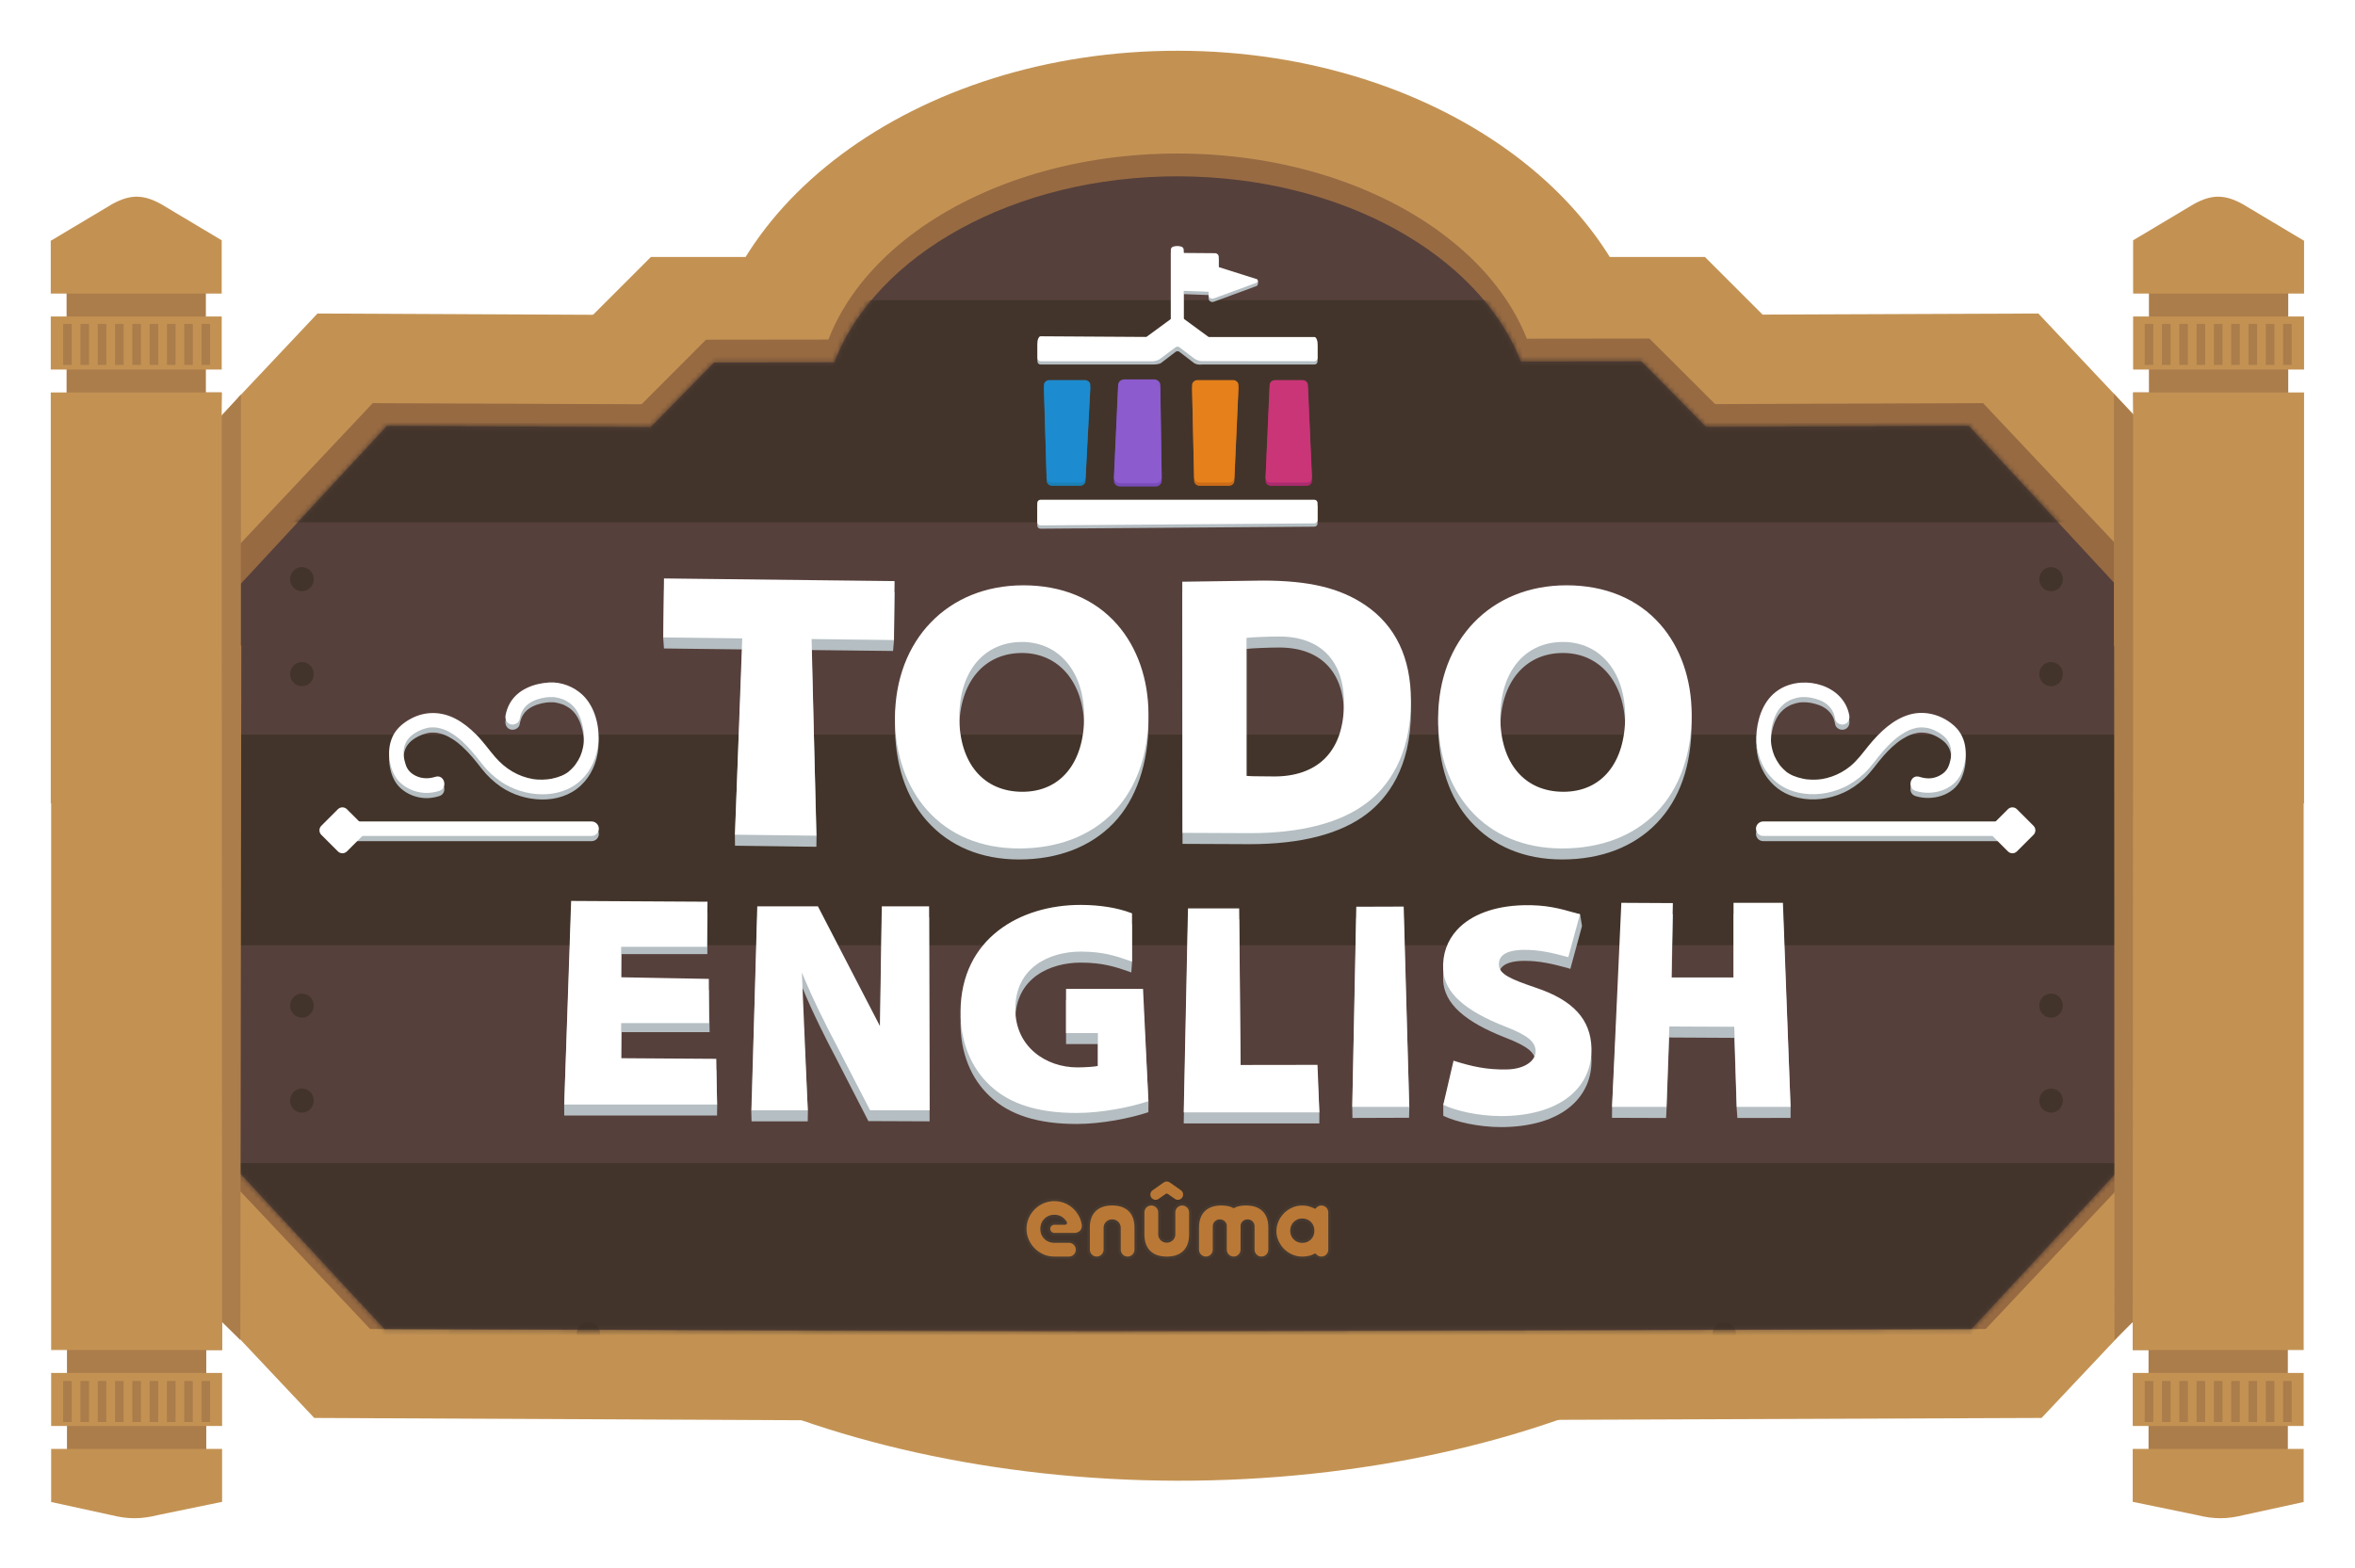 <svg height="309" viewBox="0 0 464 309" width="464" xmlns="http://www.w3.org/2000/svg" xmlns:xlink="http://www.w3.org/1999/xlink"><filter id="a" height="120.3%" width="113.3%" x="-6.6%" y="-10.2%"><feOffset dy="5" in="SourceAlpha" result="shadowOffsetOuter1"/><feGaussianBlur in="shadowOffsetOuter1" result="shadowBlurOuter1" stdDeviation="5"/><feColorMatrix in="shadowBlurOuter1" result="shadowMatrixOuter1" values="0 0 0 0 0 0 0 0 0 0 0 0 0 0 0 0 0 0 0.2 0"/><feMerge><feMergeNode in="shadowMatrixOuter1"/><feMergeNode in="SourceGraphic"/></feMerge></filter><mask id="b" fill="#fff"><path d="m186.673.038c32.208.062 59.309 15.51 67.472 36.497l23.745-.03 12.733 12.923 51.793-.195 30.223 32.639.195 113.038-29.897 32.286-3.538.012c-107.067.367-202.089.428-309.173-.012l-29.899-32.286.196-113.038 30.224-32.639 51.96.236 12.486-12.736 23.709-.029c8.038-21.175 35.344-36.728 67.77-36.666z" fill="#fff" fill-rule="evenodd"/></mask><g fill="none" fill-rule="evenodd" filter="url(#a)" transform="translate(10 5)"><g fill="#c39253"><path d="m341.97 212.153c-.074 38.612-63.371 69.804-135.482 69.67-72.112-.137-135.291-31.548-135.219-70.16.073-38.612 63.371-59.804 135.482-59.67 72.112.137 135.29 21.547 135.218 60.16" transform="translate(15.462)"/><path d="m413.238 230.76-.239-139.861-36.851-39.113-187.637.724-151.421-.724-36.851 39.113-.239 139.861 36.455 38.691 146.057.698v.05l5.959-.022 4.84.022v-.04l183.473-.708z" transform="translate(15.462)"/><path d="m300.335 70.09c-.073 38.612-42.09 69.835-93.847 69.738-51.758-.098-93.657-31.478-93.585-70.09.073-38.612 42.09-69.835 93.847-69.738 51.759.098 93.658 31.477 93.585 70.09" transform="translate(15.462)"/><path d="m84.1 59.324v31.95c0 10.314 8.361 18.675 18.675 18.675h207.688c10.314 0 18.675-8.361 18.675-18.675v-31.95l-18.675-18.674h-207.688z" transform="translate(15.462)"/></g><path d="m396.209 219.625-.199-117.538-30.751-32.638-173.751.603-143.528-.603-30.752 32.638-.199 117.538 30.42 32.287 139.053.582v.042l4.973-.019 4.039.019v-.034l170.275-.59z" fill="#976a42" transform="translate(15.462)"/><path d="m95.946 74.683.037 30.303c.012 9.783 7.952 17.703 17.734 17.69l185.884-.227c9.783-.012 17.703-7.952 17.69-17.734l-.036-30.303-17.734-17.69-185.884.227-17.69 17.734z" fill="#976a42" transform="translate(15.462)"/><path d="m277.924 70.048c-.051 27.427-32.017 49.6-71.398 49.526s-71.264-22.368-71.213-49.794c.052-27.427 32.019-49.6 71.4-49.526 39.38.074 71.263 22.367 71.211 49.794" fill="#976a42" transform="translate(15.462)"/><path d="m392.677 106.587-30.224-32.637-51.792.195-12.733-12.922-23.745.029c-8.163-20.987-35.264-36.436-67.472-36.497-32.427-.062-59.733 15.491-67.771 36.666l-23.709.03-12.486 12.734-51.96-.235-30.224 32.638-.196 113.038 29.899 32.287c107.084.44 202.106.379 309.173.012l3.538-.012 29.898-32.287-.196-113.038z" fill="#56403b" transform="translate(15.462)"/><g transform="translate(35.5 24.716)"><path d="m-30.346 68.204h408.074v-43.765h-408.074zm0 83.377h408.074v-41.52h-408.074zm0 89.435h408.074v-46.486h-408.074zm391.294-77.541c0 1.316-1.042 2.382-2.327 2.382-1.286 0-2.328-1.066-2.328-2.382 0-1.315 1.042-2.381 2.328-2.381 1.285 0 2.327 1.066 2.327 2.381m0 18.713c0 1.315-1.042 2.381-2.327 2.381-1.286 0-2.328-1.066-2.328-2.381 0-1.316 1.042-2.382 2.328-2.382 1.285 0 2.327 1.066 2.327 2.382m-344.631-18.713c0 1.316-1.042 2.382-2.328 2.382s-2.328-1.066-2.328-2.382c0-1.315 1.042-2.381 2.328-2.381s2.328 1.066 2.328 2.381m0 18.713c0 1.315-1.042 2.381-2.328 2.381s-2.328-1.066-2.328-2.381c0-1.316 1.042-2.382 2.328-2.382s2.328 1.066 2.328 2.382m344.631-102.758c0 1.315-1.042 2.381-2.327 2.381-1.286 0-2.328-1.066-2.328-2.381 0-1.316 1.042-2.382 2.328-2.382 1.285 0 2.327 1.067 2.327 2.382m0 18.712c0 1.315-1.042 2.382-2.327 2.382-1.286 0-2.328-1.067-2.328-2.382 0-1.316 1.042-2.382 2.328-2.382 1.285 0 2.327 1.066 2.327 2.382m-344.631-18.712c0 1.315-1.042 2.381-2.328 2.381s-2.328-1.066-2.328-2.381c0-1.316 1.042-2.382 2.328-2.382s2.328 1.067 2.328 2.382m0 18.712c0 1.315-1.042 2.382-2.328 2.382s-2.328-1.067-2.328-2.382c0-1.316 1.042-2.382 2.328-2.382s2.328 1.066 2.328 2.382" fill="#42342a" mask="url(#b)"/><path d="m72.765 228.262c0 1.316-1.042 2.382-2.328 2.382-1.285 0-2.328-1.066-2.328-2.382 0-1.315 1.043-2.381 2.328-2.381 1.286 0 2.328 1.066 2.328 2.381m223.8 0c0 1.316-1.042 2.382-2.327 2.382-1.286 0-2.329-1.066-2.329-2.382 0-1.315 1.043-2.381 2.329-2.381 1.285 0 2.327 1.066 2.327 2.381" fill="#3f3127" mask="url(#b)"/></g><path d="m3.119 27.824h27.445v-10.448h-27.445zm0 13.411h27.445v-10.448h-27.445z" fill="#ab7d4b" transform="translate(0 28.763)"/><path d="m0 34.062h33.683v-10.448h-33.683zm21.724-32.607c-3.522-1.94-6.078-1.94-9.609 0l-12.037 7.188h-.078v10.448h33.683v-10.448h.078z" fill="#c39253" transform="translate(0 28.763)"/><path d="m3.197 248.504h27.445v-10.448h-27.445zm0-13.41h27.445v-10.448h-27.445z" fill="#ab7d4b" transform="translate(0 28.763)"/><path d="m.078 242.267h33.683v-10.448h-33.683zm0 4.522v10.448h-.078l11.812 2.577c3.408.852 5.964.852 9.371 0l12.5-2.577h.078v-10.448z" fill="#c39253" transform="translate(0 28.763)"/><path d="m29.704 33.169h1.704v-8.094h-1.704zm-3.408 0h1.704v-8.094h-1.704zm-3.408 0h1.704v-8.094h-1.704zm-3.408 0h1.704v-8.094h-1.704zm-3.408 0h1.704v-8.094h-1.704zm-3.408 0h1.704v-8.094h-1.704zm-3.408 0h1.704v-8.094h-1.704zm-3.408 0h1.704v-8.094h-1.704zm-3.408 0h1.704v-8.094h-1.704zm27.264 208.327h1.704v-8.094h-1.704zm-3.408 0h1.704v-8.094h-1.704zm-3.408 0h1.704v-8.094h-1.704zm-3.408 0h1.704v-8.094h-1.704zm-3.408 0h1.704v-8.094h-1.704zm-3.408 0h1.704v-8.094h-1.704zm-3.408 0h1.704v-8.094h-1.704zm-3.408 0h1.704v-8.094h-1.704zm-3.408 0h1.704v-8.094h-1.704zm31.322-14.2h-29.897v-107.746h-.078v-80.966h29.896l-.089 4.764 3.876-4.356v49.483h.077l-.185 136.862-3.601-3.541" fill="#ab7d4b" transform="translate(0 28.763)"/><path d="m33.761 227.296h-33.683v-107.746h-.078v-80.966h33.683v49.891z" fill="#c39253" transform="translate(0 28.763)"/><path d="m413.401 27.824h27.446v-10.448h-27.446zm0 13.411h27.446v-10.448h-27.446z" fill="#ab7d4b" transform="translate(0 28.763)"/><path d="m410.283 34.062h33.682v-10.448h-33.682zm11.959-32.607c3.522-1.94 6.078-1.94 9.609 0l12.036 7.188h.078v10.448h-33.682v-10.448h-.078z" fill="#c39253" transform="translate(0 28.763)"/><path d="m413.323 248.504h27.446v-10.448h-27.446zm0-13.41h27.446v-10.448h-27.446z" fill="#ab7d4b" transform="translate(0 28.763)"/><path d="m410.205 242.267h33.682v-10.448h-33.682zm33.682 4.522v10.448h.078l-11.811 2.577c-3.408.852-5.964.852-9.372 0l-12.5-2.577h-.077v-10.448z" fill="#c39253" transform="translate(0 28.763)"/><path d="m412.558 33.169h1.704v-8.094h-1.704zm3.408 0h1.704v-8.094h-1.704zm3.408 0h1.704v-8.094h-1.704zm3.408 0h1.704v-8.094h-1.704zm3.408 0h1.704v-8.094h-1.704zm3.408 0h1.704v-8.094h-1.704zm3.408 0h1.704v-8.094h-1.704zm3.408 0h1.704v-8.094h-1.704zm3.408 0h1.704v-8.094h-1.704zm-27.264 208.327h1.704v-8.094h-1.704zm3.408 0h1.704v-8.094h-1.704zm3.408 0h1.704v-8.094h-1.704zm3.408 0h1.704v-8.094h-1.704zm3.408 0h1.704v-8.094h-1.704zm3.408 0h1.704v-8.094h-1.704zm3.408 0h1.704v-8.094h-1.704zm3.408 0h1.704v-8.094h-1.704zm3.408 0h1.704v-8.094h-1.704zm-29.618-14.2h29.897v-107.746h.077v-80.966h-29.895l.089 4.445-3.876-4.186v49.632l.049.228.059 136.634 3.6-3.541" fill="#ab7d4b" transform="translate(0 28.763)"/><path d="m410.204 227.296h33.683v-107.746h.078v-80.966h-33.683v49.891z" fill="#c39253" transform="translate(0 28.763)"/><path d="m27.885 2.517h-.003c.143 0 .255.094.255.094l1.342.945c.229.159.506.223.777.174.272-.049.508-.2.667-.427.16-.229.222-.503.174-.776-.047-.272-.2-.51-.426-.669l-2.193-1.54c-.171-.121-.386-.187-.595-.187s-.423.066-.596.186l-2.192 1.541c-.225.158-.377.397-.424.67-.049.272.011.546.171.775.16.228.398.378.67.427.27.049.548-.015.775-.174l1.342-.945s.11-.094.256-.094h-.003zm3.043 2.094c-.89 0-1.61.722-1.61 1.612v.892h-.001v3.544c-.031.365-.185.675-.46.92-.273.241-.597.364-.983.364-.365 0-.69-.123-.962-.364-.274-.245-.43-.555-.458-.924l-.001-3.213v-1.22c0-.889-.721-1.61-1.61-1.61-.89 0-1.613.721-1.613 1.61v4.343c0 1.477.412 2.628 1.22 3.422.393.386.874.684 1.431.885l.027.01c.546.19 1.185.294 1.894.302h.163c.714-.008 1.351-.111 1.896-.301l.026-.011c.557-.201 1.038-.499 1.433-.885.808-.794 1.218-1.945 1.218-3.422v-4.342c0-.89-.721-1.612-1.61-1.612" fill="#ba7836" transform="translate(192 222.716)"/><path d="m30.928 4.611c-.89 0-1.61.722-1.61 1.612v.892h-.001v3.544c-.031.365-.185.675-.46.92-.273.241-.597.364-.983.364-.365 0-.69-.123-.962-.364-.274-.245-.43-.555-.458-.924l-.001-3.213v-1.22c0-.889-.721-1.61-1.61-1.61-.89 0-1.613.721-1.613 1.61v4.343c0 1.477.412 2.628 1.22 3.422.393.386.874.684 1.431.885l.027.01c.546.19 1.185.294 1.894.302h.163c.714-.008 1.351-.111 1.896-.301l.026-.011c.557-.201 1.038-.499 1.433-.885.808-.794 1.218-1.945 1.218-3.422v-4.342c0-.89-.721-1.612-1.61-1.612z" stroke="#473a30" stroke-linecap="round" stroke-linejoin="round" stroke-width=".5" transform="translate(192 222.716)"/><path d="m19.131 4.926-.028-.012c-.545-.192-1.182-.295-1.894-.303h-.161c-.714.008-1.352.111-1.896.303l-.026.01c-.557.2-1.038.498-1.434.884-.807.795-1.218 1.947-1.218 3.423v4.343c0 .888.722 1.61 1.612 1.61.889 0 1.609-.722 1.609-1.61v-4.434c.03-.369.186-.68.46-.923.273-.242.597-.364.962-.364.387 0 .711.122.984.364.274.244.43.554.46.92v4.437c0 .888.72 1.61 1.611 1.61.888 0 1.608-.722 1.608-1.61v-4.343c0-1.476-.408-2.628-1.217-3.423-.394-.386-.876-.684-1.432-.882" fill="#ba7836" transform="translate(192 222.716)"/><path d="m19.131 4.926-.028-.012c-.545-.192-1.182-.295-1.894-.303h-.161c-.714.008-1.352.111-1.896.303l-.026.01c-.557.2-1.038.498-1.434.884-.807.795-1.218 1.947-1.218 3.423v4.343c0 .888.722 1.61 1.612 1.61.889 0 1.609-.722 1.609-1.61v-4.434c.03-.369.186-.68.46-.923.273-.242.597-.364.962-.364.387 0 .711.122.984.364.274.244.43.554.46.92v4.437c0 .888.72 1.61 1.611 1.61.888 0 1.608-.722 1.608-1.61v-4.343c0-1.476-.408-2.628-1.217-3.423-.394-.386-.876-.684-1.432-.882z" stroke="#473a30" stroke-linecap="round" stroke-linejoin="round" stroke-width=".5" transform="translate(192 222.716)"/><path d="m11.006 7.257c-.084-.193-.18-.385-.286-.573-.106-.186-.223-.368-.348-.54-.082-.116-.17-.229-.26-.338-.126-.152-.232-.27-.336-.373-.52-.517-1.127-.934-1.81-1.233-.721-.3-1.473-.452-2.232-.457-.764.005-1.514.155-2.231.454-.687.302-1.296.72-1.813 1.236-.52.517-.934 1.13-1.235 1.823-.303.691-.455 1.44-.455 2.22s.15 1.495.455 2.194c.302.694.716 1.306 1.233 1.824.516.516 1.126.931 1.814 1.236.504.221 1.042.363 1.594.422.26.027.646.031.79.031h.474v.001h2.25c.89 0 1.61-.722 1.61-1.61 0-.89-.72-1.612-1.61-1.612h-2.92c-.711-.003-1.284-.229-1.75-.694-.487-.486-.722-1.072-.722-1.793 0-.725.242-1.335.721-1.817.48-.479 1.079-.721 1.78-.721.252-.002.502.025.746.093.338.096.653.267.918.499.16.136.313.304.462.51.033.046.067.091.1.139.004.011.066.112.03.178-.02.034-.056.05-.108.05h-2.13c-.584 0-1.057.475-1.057 1.058 0 .585.48 1.057 1.07 1.057l4.003.003c.413 0 .928-.216 1.224-.512.338-.339.496-.88.412-1.418-.073-.472-.2-.921-.383-1.337" fill="#ba7836" transform="translate(192 222.716)"/><path d="m11.006 7.257c-.084-.193-.18-.385-.286-.573-.106-.186-.223-.368-.348-.54-.082-.116-.17-.229-.26-.338-.126-.152-.232-.27-.336-.373-.52-.517-1.127-.934-1.81-1.233-.721-.3-1.473-.452-2.232-.457-.764.005-1.514.155-2.231.454-.687.302-1.296.72-1.813 1.236-.52.517-.934 1.13-1.235 1.823-.303.691-.455 1.44-.455 2.22s.15 1.495.455 2.194c.302.694.716 1.306 1.233 1.824.516.516 1.126.931 1.814 1.236.504.221 1.042.363 1.594.422.26.027.646.031.79.031h.474v.001h2.25c.89 0 1.61-.722 1.61-1.61 0-.89-.72-1.612-1.61-1.612h-2.92c-.711-.003-1.284-.229-1.75-.694-.487-.486-.722-1.072-.722-1.793 0-.725.242-1.335.721-1.817.48-.479 1.079-.721 1.78-.721.252-.002.502.025.746.093.338.096.653.267.918.499.16.136.313.304.462.51.033.046.067.091.1.139.004.011.066.112.03.178-.02.034-.056.05-.108.05h-2.13c-.584 0-1.057.475-1.057 1.058 0 .585.48 1.057 1.07 1.057l4.003.003c.413 0 .928-.216 1.224-.512.338-.339.496-.88.412-1.418-.073-.472-.2-.921-.383-1.337z" stroke="#473a30" stroke-linecap="round" stroke-linejoin="round" stroke-width=".5" transform="translate(192 222.716)"/><path d="m56.12 11.368c-.402.409-.92.615-1.542.615-.59 0-1.099-.206-1.507-.615-.415-.411-.612-.912-.612-1.527 0-.621.207-1.142.612-1.548.408-.41.917-.616 1.507-.616.621 0 1.139.207 1.541.616.399.407.603.928.603 1.548 0 .615-.2 1.116-.603 1.527m2.234-6.753c-.419 0-.802.162-1.09.427l-.001-.002c-.027.027-.06.056-.087.087l-.028.037c-.02.023-.042.048-.06.073l-.02-.009c-.124-.064-.248-.13-.374-.185-.681-.284-1.394-.428-2.115-.428-.73 0-1.427.143-2.067.427-.641.28-1.208.67-1.696 1.155-.482.482-.87 1.057-1.154 1.705-.28.648-.423 1.292-.423 2.022 0 .727.136 1.316.423 1.974.284.646.673 1.221 1.154 1.706.487.483 1.055.87 1.696 1.154.642.282 1.34.427 2.067.427.435 0 .876-.048 1.302-.136.421-.09.813-.233 1.171-.428l.058-.028c.293.359.743.591 1.244.591.89 0 1.611-.722 1.611-1.61v-7.347c0-.891-.72-1.612-1.611-1.612" fill="#ba7836" transform="translate(192 222.716)"/><path d="m56.12 11.368c-.402.409-.92.615-1.542.615-.59 0-1.099-.206-1.507-.615-.415-.411-.612-.912-.612-1.527 0-.621.207-1.142.612-1.548.408-.41.917-.616 1.507-.616.621 0 1.139.207 1.541.616.399.407.603.928.603 1.548 0 .615-.2 1.116-.603 1.527zm2.233-6.753c-.419 0-.802.162-1.09.427l-.001-.002c-.027.027-.06.056-.087.087l-.028.037c-.02.023-.042.048-.06.073l-.02-.009c-.124-.064-.248-.13-.374-.185-.681-.284-1.394-.428-2.115-.428-.73 0-1.427.143-2.067.427-.641.28-1.208.67-1.696 1.155-.482.482-.87 1.057-1.154 1.705-.28.648-.423 1.292-.423 2.022 0 .727.136 1.316.423 1.974.284.646.673 1.221 1.154 1.706.487.483 1.055.87 1.696 1.154.642.282 1.34.427 2.067.427.435 0 .876-.048 1.302-.136.421-.09.813-.233 1.171-.428l.058-.028c.293.359.743.591 1.244.591.89 0 1.611-.722 1.611-1.61v-7.347c0-.891-.72-1.612-1.611-1.612z" stroke="#473a30" stroke-linecap="round" stroke-linejoin="round" stroke-width=".5" transform="translate(192 222.716)"/><path d="m46.932 5.809c-.393-.387-.874-.684-1.43-.884l-.026-.012c-.548-.191-1.187-.294-1.896-.302h-.162c-.71.008-1.349.11-1.896.302l-.025.01c-.152.056-.287.137-.43.206-.14-.069-.273-.149-.425-.204l-.03-.012c-.544-.191-1.181-.294-1.893-.302h-.162c-.714.008-1.35.11-1.896.302l-.026.012c-.556.2-1.039.497-1.434.884-.808.794-1.217 1.946-1.217 3.422v4.343c0 .888.72 1.61 1.608 1.61.892 0 1.612-.722 1.612-1.61v-4.708.001c.027-.287.149-.532.365-.727.217-.192.472-.288.778-.288.289 0 .545.096.76.288.22.195.34.44.365.731h-.016v4.704c0 .888.721 1.61 1.611 1.61s1.61-.722 1.61-1.61v-4.708h-.01c.023-.287.146-.532.36-.727.218-.192.474-.288.78-.288.289 0 .544.096.76.288.217.195.339.44.362.731v-.005l.001 3.816v.892c0 .888.722 1.61 1.612 1.61.889 0 1.609-.722 1.609-1.61v-4.344c0-1.476-.41-2.628-1.219-3.422" fill="#ba7836" transform="translate(192 222.716)"/><path d="m46.932 5.809c-.393-.387-.874-.684-1.43-.884l-.026-.012c-.548-.191-1.187-.294-1.896-.302h-.162c-.71.008-1.349.11-1.896.302l-.025.01c-.152.056-.287.137-.43.206-.14-.069-.273-.149-.425-.204l-.03-.012c-.544-.191-1.181-.294-1.893-.302h-.162c-.714.008-1.35.11-1.896.302l-.026.012c-.556.2-1.039.497-1.434.884-.808.794-1.217 1.946-1.217 3.422v4.343c0 .888.72 1.61 1.608 1.61.892 0 1.612-.722 1.612-1.61v-4.708.001c.027-.287.149-.532.365-.727.217-.192.472-.288.778-.288.289 0 .545.096.76.288.22.195.34.44.365.731h-.016v4.704c0 .888.721 1.61 1.611 1.61s1.61-.722 1.61-1.61v-4.708h-.01c.023-.287.146-.532.36-.727.218-.192.474-.288.78-.288.289 0 .544.096.76.288.217.195.339.44.362.731v-.005l.001 3.816v.892c0 .888.722 1.61 1.612 1.61.889 0 1.609-.722 1.609-1.61v-4.344c0-1.476-.41-2.628-1.219-3.422z" stroke="#473a30" stroke-linecap="round" stroke-linejoin="round" stroke-width=".5" transform="translate(192 222.716)"/><path d="m248.962 89.145h-53.959c-.348 0-.631.284-.631.632v3.789c0 .17.066.329.186.448s.277.183.445.183h.005l53.959-.398c.345-.003.627-.286.627-.632v-3.39c0-.348-.284-.632-.632-.632" fill="#b5bec2"/><path d="m204.568 65.904c-.206-.22-.506-.347-.823-.347h-6.987c-.312 0-.609.124-.815.339-.184.192-.279.44-.267.694l.544 18.208c.024.534.5.952 1.082.952h5.49c.57 0 1.045-.409 1.08-.934l.954-18.204c.018-.26-.074-.51-.258-.708" fill="#1b80b5"/><path d="m218.608 66.547c0-.617-.55-1.123-1.228-1.123h-5.852c-.66 0-1.2.474-1.228 1.08l-.83 18.205c-.014.291.094.572.303.79.233.245.57.385.924.385h6.963c.677 0 1.228-.506 1.228-1.127z" fill="#794cba"/><path d="m233.751 65.895c-.204-.215-.5-.337-.81-.337h-6.995c-.305 0-.597.119-.802.328-.184.188-.282.432-.276.686l.408 18.206c.012.536.496.973 1.078.973h5.772c.58 0 1.053-.419 1.077-.953l.816-18.206c.012-.257-.083-.504-.268-.697" fill="#cc6c18"/><path d="m247.694 66.51c-.024-.533-.49-.951-1.06-.951h-5.423c-.571 0-1.037.418-1.06.951l-.803 18.206c-.011.26.084.51.269.702.201.21.49.331.791.331h7.028c.302 0 .59-.12.791-.33.185-.194.281-.443.269-.703z" fill="#ab2b6f"/><path d="m226.797 61.844h22.187c.336 0 .61-.274.61-.61v-3.052c0-.276-.217-1.11-.61-1.11h-20.729c-.081 0-.157-.025-.215-.072-.032-.026-.066-.051-.098-.074l-4.724-3.464c-.346-.242-.79-.381-1.22-.381-.434 0-.868.135-1.225.383l-4.716 3.46c-.027.02-.053.038-.078.058-.061.048-.141.073-.223.073l-20.73-.13c-.087.002-.17.036-.248.112-.231.228-.373.775-.373.998v3.199c0 .336.273.61.61.61h22.11s1.127.02 1.625-.295l2.845-2.181c.002-.002.184-.152.41-.153.225 0 .41.152.416.157l2.832 2.177s.577.42 1.544.295" fill="#b5bec2"/><path d="m237.872 45.41c.004.261.054.316-.063.682-.027.13-.117.235-.24.282l-8.423 3.099c-.087.033-.18.05-.27.05-.155 0-.31-.048-.44-.14-.208-.146-.329-.385-.324-.64l.013-.59-4.9-.188v8.525c0 .386-.314.7-.7.7h-1.142c-.385 0-.699-.314-.699-.7v-16.59c0-.21.084-.581.65-.693.013-.004.632-.16 1.249.001.558.116.642.484.642.693v.604l6.186.046c.394.003.715.325.715.72v2.023l7.521 1.773s.235.152.225.344" fill="#b5bec2"/><path d="m248.962 88.493h-53.959c-.348 0-.631.283-.631.632v3.788c0 .17.066.329.186.448s.277.184.445.184h.005l53.959-.399c.345-.002.627-.286.627-.632v-3.39c0-.348-.284-.631-.632-.631" fill="#fff"/><path d="m204.568 65.251c-.206-.22-.506-.346-.823-.346h-6.987c-.312 0-.609.123-.815.338-.184.193-.279.44-.267.695l.544 18.207c.024.535.5.953 1.082.953h5.49c.57 0 1.045-.41 1.08-.934l.954-18.204c.018-.26-.074-.511-.258-.709" fill="#1d8bcf"/><path d="m218.198 84.82c.257-.156.425-.418.425-.716 0 .298-.168.56-.425.715zm.41-18.926c0-.617-.551-1.123-1.228-1.123h-5.853c-.66 0-1.199.475-1.227 1.08l-.83 18.206c-.014.291.093.571.302.79.233.244.57.384.925.384h6.963c.677 0 1.228-.505 1.228-1.127z" fill="#8c5bce"/><path d="m233.751 65.242c-.204-.214-.5-.337-.81-.337h-6.995c-.305 0-.597.12-.802.328-.184.189-.282.432-.276.686l.408 18.206c.012.536.496.973 1.078.973h5.772c.58 0 1.053-.419 1.077-.952l.816-18.206c.012-.257-.083-.505-.268-.698" fill="#e5801b"/><path d="m247.694 65.857c-.024-.533-.49-.95-1.06-.95h-5.423c-.571 0-1.037.417-1.06.95l-.803 18.206c-.011.26.084.51.269.703.201.21.49.331.791.331h7.028c.302 0 .59-.121.791-.331.185-.193.281-.443.269-.703z" fill="#ca3577"/><path d="m226.8 61.169 22.184.022c.336 0 .61-.274.61-.61v-3.051c0-.276-.217-1.11-.61-1.11l-20.729.001c-.08 0-.157-.026-.215-.072-.032-.026-.066-.052-.098-.074l-4.724-3.464c-.346-.243-.79-.382-1.22-.382-.434 0-.868.135-1.225.383l-4.716 3.46-.078.058c-.061.049-.141.073-.223.073l-20.73-.129c-.087.002-.17.035-.248.112-.231.227-.373.774-.373.997v3.2c0 .335.273.609.61.609h22.11s.66.028 1.378-.409l3.085-2.317c.002-.002.184-.152.41-.153.225.001.409.152.416.157l2.892 2.191s.708.524 1.493.509" fill="#fff"/><path d="m237.704 45.084c-.051-.052-.115-.087-.177-.101l-7.4-2.342v-2.023c0-.395-.321-.717-.715-.72l-6.187-.046v-.604c0-.209-.084-.576-.642-.692-.617-.162-1.236-.006-1.248-.002-.566.112-.65.483-.65.694v16.59c0 .384.313.698.698.698h1.143c.385 0 .699-.314.699-.699v-8.525l4.9.189-.012.59c-.006.253.115.493.323.64.131.092.285.139.44.139.091 0 .183-.017.27-.05l8.422-3.099c.124-.047.214-.152.241-.281.028-.13-.011-.262-.105-.356" fill="#fff"/><path d="m92.383 132.773c.233-1.304.74-2.271 1.692-3.002.938-.72 2.285-1.151 3.509-1.307.476-.061.956-.085 1.436-.055.118.008.236.022.354.031.075.006-.25-.046.043.008.264.048.525.101.784.171.256.07.506.155.756.247.254.093-.122-.065.127.053.158.075.316.153.47.238.239.131.47.277.693.433.002.002.187.138.08.056-.122-.092.109.092.132.112.13.111.257.225.378.345.99.975 1.575 2.355 1.92 3.832.18.772.282 1.547.294 2.34.012.786-.042 1.406-.187 2.077-.282 1.301-.651 2.16-1.435 3.273-.034.049-.234.317-.153.214.072-.093-.147.176-.2.237-.166.192-.34.378-.52.556-.17.166-.345.321-.525.475-.12.101-.224.165-.027.025-.104.073-.205.15-.311.22-.156.103-.317.2-.482.287-.1.054-.203.104-.306.153-.059.028-.436.191-.268.123-.625.254-1.276.446-1.936.581-1.012.208-2.613.246-3.626.078-2.973-.495-5.5-2.026-7.498-4.332-1.283-1.48-2.383-3.087-3.778-4.476-1.2-1.195-2.551-2.314-4.061-3.095-2.828-1.464-5.96-1.52-8.782-.006-1.485.797-2.879 1.945-3.594 3.504-.73 1.59-.848 3.282-.54 4.992.28 1.56.916 3.095 2.107 4.178 1.322 1.2 3.029 1.868 4.808 1.952.945.045 1.914-.112 2.813-.397 1.76-.556 1.008-3.335-.765-2.774-1.53.484-3.072.369-4.39-.486-.496-.321-.9-.744-1.178-1.243-.173-.312-.197-.412-.32-.794-.126-.393-.228-.794-.301-1.2-.22-1.222-.038-2.591.758-3.655.786-1.05 2.257-1.823 3.447-2.151.709-.196 1.01-.236 1.792-.204.431.019.344.007.736.085.353.071.7.167 1.04.285.558.192 1.195.523 1.805.91.662.421 1.27.904 1.852 1.43 1.463 1.327 2.68 2.856 3.889 4.41 1.083 1.391 2.36 2.599 3.82 3.589 4.494 3.043 11.493 3.644 15.693-.275 2.04-1.902 3.189-4.563 3.452-7.311.316-3.296-.65-7.215-3.114-9.544-1.72-1.624-4.186-2.578-6.561-2.438-3.049.18-6.32 1.406-7.826 4.246-.371.7-.631 1.455-.77 2.234-.138.764.207 1.55 1.004 1.77.696.192 1.632-.236 1.77-1.005" fill="#b5bec2"/><path d="m58.814 154.347h47.748" stroke="#b5bec2" stroke-linecap="round" stroke-width="2.852"/><path d="m92.383 131.749c.233-1.304.74-2.271 1.692-3.002.938-.72 2.285-1.151 3.509-1.307.476-.061.956-.086 1.436-.055.118.007.236.021.354.031.075.006-.25-.046.043.008.264.048.525.1.784.17.256.07.506.156.756.248.254.093-.122-.065.127.053.158.076.316.153.47.238.239.131.47.277.693.434.002.001.187.137.08.055-.122-.093.109.092.132.112.13.111.257.225.378.345.99.975 1.575 2.354 1.92 3.831.18.773.282 1.548.294 2.342.012.785-.042 1.406-.187 2.076-.282 1.3-.651 2.16-1.435 3.274-.034.048-.234.317-.153.213.072-.093-.147.176-.2.237-.166.193-.34.378-.52.556-.17.166-.345.321-.525.474-.12.102-.224.166-.027.026-.104.073-.205.15-.311.22-.156.103-.317.2-.482.288-.1.054-.203.103-.306.152-.059.028-.436.191-.268.123-.625.254-1.276.445-1.936.58-1.012.209-2.613.247-3.626.079-2.973-.495-5.5-2.026-7.498-4.331-1.283-1.481-2.383-3.088-3.778-4.478-1.2-1.194-2.551-2.313-4.061-3.094-2.828-1.464-5.96-1.52-8.782-.006-1.485.797-2.879 1.944-3.594 3.504-.73 1.59-.848 3.282-.54 4.993.28 1.559.916 3.095 2.107 4.176 1.322 1.2 3.029 1.869 4.808 1.953.945.045 1.914-.112 2.813-.396 1.76-.557 1.008-3.336-.765-2.775-1.53.484-3.072.369-4.39-.485-.496-.323-.9-.745-1.178-1.244-.173-.312-.197-.412-.32-.794-.126-.393-.228-.794-.301-1.2-.22-1.223-.038-2.59.758-3.655.786-1.05 2.257-1.823 3.447-2.151.709-.196 1.01-.235 1.792-.203.431.018.344.006.736.084.353.071.7.167 1.04.285.558.193 1.195.523 1.805.91.662.421 1.27.904 1.852 1.43 1.463 1.328 2.68 2.857 3.889 4.41 1.083 1.391 2.36 2.6 3.82 3.589 4.494 3.043 11.493 3.644 15.693-.274 2.04-1.903 3.189-4.563 3.452-7.313.316-3.294-.65-7.214-3.114-9.543-1.72-1.624-4.186-2.578-6.561-2.438-3.049.18-6.32 1.407-7.826 4.246-.371.7-.631 1.455-.77 2.234-.138.764.207 1.55 1.004 1.77.696.191 1.632-.236 1.77-1.005" fill="#fff"/><path d="m58.814 153.323h47.748" stroke="#fff" stroke-linecap="round" stroke-width="2.852"/><path d="m56.577 157.795-3.271-3.27c-.49-.49-.49-1.285 0-1.775l3.27-3.27c.49-.49 1.285-.49 1.775 0l3.271 3.27c.49.49.49 1.285 0 1.774l-3.27 3.271c-.49.49-1.285.49-1.775 0" fill="#fff"/><path d="m354.357 132.008c-1.055-5.893-8.646-8.01-13.456-5.303-3.076 1.73-4.427 5.08-4.794 8.445-.317 2.907.43 5.95 2.21 8.287 1.515 1.989 3.516 3.233 5.961 3.786 3.015.682 6.118.274 8.921-.99 1.508-.681 2.89-1.654 4.096-2.782 1.409-1.32 2.454-2.95 3.725-4.392 1.117-1.267 2.34-2.483 3.771-3.392.608-.385 1.25-.718 1.805-.91.316-.11.64-.2.966-.27.418-.088.373-.081.81-.1 1.309-.053 2.449.302 3.641 1.023 1.307.79 2.126 1.754 2.38 3.212.079.45.053 1.367-.04 1.86-.13.686-.326 1.408-.605 1.909-.28.503-.683.92-1.178 1.243-.608.396-1.239.644-1.963.75-.812.118-1.64-.015-2.427-.264-1.77-.56-2.527 2.217-.765 2.774 3.24 1.026 7.474-.08 8.983-3.379 1.401-3.063 1.314-6.975-1.292-9.382-2.327-2.149-5.671-3.155-8.755-2.312-3.351.915-6.043 3.545-8.178 6.162-1.156 1.418-2.185 2.87-3.608 4.044-1.075.887-2.392 1.611-3.636 2.035-1.4.477-2.482.653-3.923.621-.333-.007-.665-.03-.997-.063-.252-.025.026.011-.222-.029-.175-.028-.35-.06-.522-.095-.66-.136-1.312-.327-1.937-.581.175.07-.153-.069-.2-.091-.114-.053-.227-.107-.338-.165-.178-.094-.35-.197-.518-.308-.092-.06-.18-.128-.272-.19-.059-.04.19.163-.026-.022-.192-.165-.383-.33-.564-.507-.167-.164-.327-.334-.48-.51-.095-.108-.187-.218-.275-.33.163.206-.07-.098-.119-.167-.354-.503-.66-1.04-.915-1.6-.046-.102-.134-.327-.232-.62-.115-.345-.21-.697-.288-1.053-.147-.676-.199-1.287-.187-2.077.024-1.579.362-3.293 1.11-4.679.351-.65.615-1.012 1.104-1.493.469-.462.697-.63 1.343-.978.115-.063.233-.12.352-.178.058-.028.117-.055.176-.08-.02.008-.203.08-.05.022.268-.103.54-.195.815-.27.241-.065.485-.117.73-.163.157-.029.3-.035.045-.01.136-.013.27-.029.407-.037 1.203-.077 2.303.145 3.458.555 1.045.372 2.039 1.12 2.588 2.063.319.55.46 1.02.59 1.746.138.765 1.07 1.197 1.77 1.005.807-.222 1.142-1.003 1.005-1.77" fill="#b5bec2"/><path d="m385.152 154.347h-47.749" stroke="#b5bec2" stroke-linecap="round" stroke-width="2.852"/><path d="m354.357 130.984c-1.055-5.894-8.646-8.01-13.456-5.303-3.076 1.73-4.427 5.079-4.794 8.444-.317 2.908.43 5.951 2.21 8.288 1.515 1.989 3.516 3.232 5.961 3.786 3.015.682 6.118.274 8.921-.99 1.508-.681 2.89-1.654 4.096-2.783 1.409-1.319 2.454-2.949 3.725-4.39 1.117-1.268 2.34-2.484 3.771-3.393.608-.386 1.25-.719 1.805-.91.316-.11.64-.2.966-.27.418-.088.373-.081.81-.1 1.309-.054 2.449.302 3.641 1.023 1.307.79 2.126 1.754 2.38 3.212.079.45.053 1.366-.04 1.86-.13.686-.326 1.408-.605 1.909-.28.502-.683.92-1.178 1.243-.608.395-1.239.644-1.963.75-.812.118-1.64-.015-2.427-.264-1.77-.56-2.527 2.217-.765 2.774 3.24 1.026 7.474-.08 8.983-3.379 1.401-3.063 1.314-6.975-1.292-9.382-2.327-2.149-5.671-3.155-8.755-2.313-3.351.916-6.043 3.546-8.178 6.163-1.156 1.418-2.185 2.87-3.608 4.044-1.075.887-2.392 1.611-3.636 2.034-1.4.478-2.482.654-3.923.622-.333-.007-.665-.03-.997-.063-.252-.026.026.01-.222-.03-.175-.027-.35-.059-.522-.094-.66-.136-1.312-.327-1.937-.582.175.071-.153-.068-.2-.09-.114-.054-.227-.107-.338-.165-.178-.094-.35-.197-.518-.308-.092-.061-.18-.128-.272-.19-.059-.04.19.163-.026-.022-.192-.165-.383-.33-.564-.507-.167-.164-.327-.334-.48-.51-.095-.108-.187-.218-.275-.33.163.205-.07-.098-.119-.167-.354-.503-.66-1.04-.915-1.601-.046-.102-.134-.326-.232-.62-.115-.345-.21-.697-.288-1.052-.147-.676-.199-1.287-.187-2.077.024-1.579.362-3.293 1.11-4.68.351-.65.615-1.01 1.104-1.492.469-.462.697-.63 1.343-.978.115-.063.233-.12.352-.178.058-.029.117-.055.176-.081-.02.009-.203.081-.05.023.268-.103.54-.195.815-.27.241-.066.485-.117.73-.163.157-.029.3-.035.045-.01.136-.013.27-.03.407-.037 1.203-.077 2.303.144 3.458.555 1.045.372 2.039 1.12 2.588 2.063.319.549.46 1.02.59 1.745.138.766 1.07 1.198 1.77 1.005.807-.22 1.142-1.002 1.005-1.77" fill="#fff"/><path d="m385.152 153.323h-47.749" stroke="#fff" stroke-linecap="round" stroke-width="2.852"/><path d="m387.388 157.795 3.271-3.27c.49-.49.49-1.285 0-1.775l-3.27-3.27c-.49-.49-1.285-.49-1.775 0l-3.271 3.27c-.49.49-.49 1.285 0 1.774l3.27 3.271c.49.49 1.285.49 1.775 0" fill="#fff"/><path d="m120.817 117.803 15.423.182-1.45 36.55.028 2.14 16.028.208.038-2.159-.974-36.61 16.046.181.189-2.159.114-9.441-45.433-.525-.161 9.474zm70.627 30.414c-7.67 0-12.436-5.635-12.436-14.707 0-9 4.847-14.816 12.347-14.816 7.33 0 12.256 5.903 12.256 14.688 0 9.151-4.662 14.835-12.167 14.835m.165-40.691c-14.88 0-25.013 9.215-25.271 24.654-.142 8.483 2.237 15.03 6.299 19.613 4.403 4.968 10.673 7.593 18.13 7.593 7.682 0 14.127-2.478 18.638-7.166 4.499-4.675 6.876-11.91 6.876-19.838 0-6.91-2.203-12.64-6.203-17.177-4.429-5.024-10.816-7.68-18.47-7.68m106.432 40.692c-7.67 0-12.436-5.635-12.436-14.707 0-9 4.847-14.816 12.347-14.816 7.33 0 12.256 5.903 12.256 14.688 0 9.151-4.662 14.835-12.166 14.835m19.055-33.012c-4.428-5.024-10.815-7.68-18.469-7.68-14.88 0-25.27 9.618-25.27 25.059 0 8.18 2.236 14.625 6.298 19.209 4.404 4.968 10.673 7.593 18.131 7.593 7.682 0 14.126-2.478 18.638-7.166 4.498-4.675 6.876-11.255 6.876-19.838 0-6.91-2.203-12.64-6.204-17.177m-66.1 26.488c-2.372 2.343-5.869 3.551-10.103 3.499-3.571 0-4.848-.06-5.297-.109v-27.192c.976-.14 4.659-.274 6.458-.274 8.099 0 12.744 4.763 12.744 13.068 0 4.813-1.28 8.517-3.802 11.008m8.027-30.246c-5.014-3.4-11.081-4.851-20.29-4.851l-15.794.223.048 49.496 13.22.059c10.157 0 17.94-2.021 23.135-6.008 3.945-3.038 8.648-8.996 8.648-20.13 0-8.408-3.017-14.73-8.967-18.789" fill="#b5bec2"/><path d="m120.688 115.617 15.552.197-1.423 38.689 16.022.194-.93-38.754 16.212.2.138-11.619-45.434-.525zm70.756 30.429c-7.67 0-12.436-5.635-12.436-14.707 0-9 4.847-14.817 12.347-14.817 7.33 0 12.256 5.903 12.256 14.69 0 9.15-4.662 14.834-12.167 14.834m.165-40.691c-14.88 0-25.271 10.784-25.271 26.225 0 7.051 2.237 13.458 6.299 18.041 4.403 4.968 10.673 7.594 18.13 7.594 7.682 0 14.127-2.478 18.638-7.166 4.499-4.675 6.876-11.336 6.876-19.263 0-6.911-2.203-13.215-6.203-17.752-4.429-5.024-10.816-7.68-18.47-7.68m106.432 40.692c-7.67 0-12.436-5.635-12.436-14.707 0-9 4.847-14.817 12.347-14.817 7.33 0 12.256 5.903 12.256 14.69 0 9.15-4.662 14.834-12.166 14.834m19.055-33.012c-4.428-5.024-10.815-7.68-18.469-7.68-14.88 0-25.27 10.785-25.27 26.226 0 7.051 2.236 13.458 6.298 18.041 4.404 4.968 10.673 7.594 18.131 7.594 7.682 0 14.126-2.478 18.638-7.166 4.498-4.675 6.876-11.336 6.876-19.263 0-6.911-2.203-13.215-6.204-17.752m-66.1 26.489c-2.372 2.341-5.869 3.55-10.103 3.498-3.571 0-4.848-.06-5.297-.109v-27.193c.976-.14 4.659-.272 6.458-.272 8.099 0 12.744 4.762 12.744 13.066 0 4.814-1.28 8.518-3.802 11.01m8.027-30.246c-5.014-3.401-11.081-4.853-20.29-4.853l-15.794.224.048 49.496 13.22.059c10.157 0 17.94-2.022 23.135-6.008 3.945-3.037 8.648-8.996 8.648-20.13 0-8.409-3.017-14.73-8.967-18.788" fill="#fff"/><path d="m112.383 200.723.122-7.301h17.313l-.16-8.33-17.275-.319.091-6.733h16.892l.032-8.158-26.869-.153-1.366 38.036.007 2.085h30.105l.031-2.135-.177-6.869zm51.355-29.934-.361 23.608-12.227-23.608h-11.947l-1.181 38.137.057 2.07h11.066l.035-2.019-1.262-24.739c2.243 5.5 5.057 10.996 6.564 13.833l6.614 12.875 12.064.05-.102-40.207zm36.304 16.281v8.7h6.273v6.48c-.654.163-2.618.284-4.06.284-6.067 0-12.208-3.953-12.208-11.506 0-8.35 6.939-11.314 12.88-11.314 4.418 0 6.932.87 9.594 1.793l.379.154.152-2.12-.01-7.365-.135-.052c-2.7-1.04-6.13-1.598-9.919-1.613h-.127c-11.728 0-23.548 6.5-23.611 21.063-.03 5.852 2.031 11.007 5.802 14.513 3.858 3.653 9.446 5.429 17.083 5.429 4.919 0 10.562-1.14 13.973-2.27l.152-.05.023-2.138-1.072-19.988zm34.391 14.988-.278-30.857h-10.086l-.844 40.207h26.723l.006-2.159-.366-7.213zm22.793-31.186-.796 37.335.038 2.121 11.152-.038.057-2.14-1.109-37.307zm35.4 15.968c-5.035-1.72-7.248-2.67-7.31-4.542-.024-.69.182-1.265.612-1.712.768-.798 2.243-1.209 4.386-1.22 3.025-.012 5.632.619 8.483 1.389l.605.194 2.3-8.452-.38-2.31c-3.087-.879-6.678.28-11.177.388-5.656.138-10.283 1.849-13.03 4.818-1.976 2.137-2.934 4.857-2.772 7.868.243 4.504 4.172 8.089 12.367 11.28 4.267 1.663 5.795 2.91 5.842 4.765.023.933-.481 1.808-1.42 2.464-1.034.721-2.485 1.125-4.2 1.166-3.928.096-6.972-.592-10.329-1.655l-.217-.069-2.025 6.578.007 2.107.153.074c2.223 1.066 6.634 2.16 11.288 2.16.236 0 .473-.003.71-.01 5.538-.134 10.042-1.568 13.024-4.146 2.722-2.354 4.113-5.537 4.022-9.204-.142-5.692-3.619-9.484-10.94-11.932m48.681-16.523-.008-.204h-9.733v14.712h-12.23l.278-14.656-10.054-.076-1.937 38.126-.014 2.082 10.655.038.114-2.158.492-13.708 12.842.07.45 13.676.151 2.12 10.485-.019.005-2.139z" fill="#b5bec2"/><path d="m112.383 198.552v-6.914h17.313l-.038-8.717-17.275-.319v-6h16.892l.123-8.891-26.869-.153-1.359 40.121h30.105l-.146-9.004zm51.355-29.934-.361 23.608-12.227-23.608h-11.947l-1.124 40.206h11.066l-1.156-27.17c2.243 5.501 5.057 10.995 6.564 13.833l6.885 13.337h11.722l-.102-40.206zm36.304 16.28v8.7h6.273v6.48c-.654.164-2.618.285-4.06.285-6.067 0-12.208-3.953-12.208-11.506 0-8.351 6.939-11.314 12.88-11.314 4.418 0 6.932.87 9.594 1.793l.521.18v-9.51l-.135-.053c-2.7-1.04-6.13-1.598-9.919-1.613h-.127c-11.728 0-23.548 6.5-23.611 21.063-.03 5.852 2.031 11.006 5.802 14.512 3.858 3.653 9.446 5.43 17.083 5.43 4.919 0 10.562-1.14 13.973-2.27l.152-.05-1.049-22.127zm34.391 14.988-.278-30.856h-10.086l-.844 40.206h26.723l-.36-9.372zm22.793-31.185-.788 39.436h11.216l-1.086-39.466zm35.4 15.967c-5.035-1.719-7.248-2.668-7.31-4.54-.024-.69.182-1.266.612-1.713.768-.798 2.243-1.208 4.386-1.22 3.025-.011 5.632.619 8.483 1.389l.204.054 2.3-8.451-.903-.256c-3.088-.877-5.754-1.635-10.253-1.527-5.656.138-10.283 1.849-13.03 4.817-1.976 2.138-2.934 4.858-2.772 7.869.243 4.505 4.172 8.089 12.367 11.28 4.267 1.663 5.795 2.91 5.842 4.765.023.933-.481 1.808-1.42 2.464-1.034.722-2.485 1.125-4.2 1.167-3.928.095-6.972-.593-10.329-1.655l-.217-.07-2.018 8.685.153.073c2.223 1.067 6.634 2.16 11.288 2.16.236 0 .473-.002.71-.008 5.538-.135 10.042-1.569 13.024-4.147 2.722-2.354 4.113-5.537 4.022-9.204-.142-5.692-3.619-9.483-10.94-11.931m48.667-16.535-.007-.203h-9.733v14.711h-12.23l.277-14.656-10.15-.056-1.827 40.207h10.714l.572-15.835 12.789.058.486 15.777h10.601z" fill="#fff"/></g></svg>